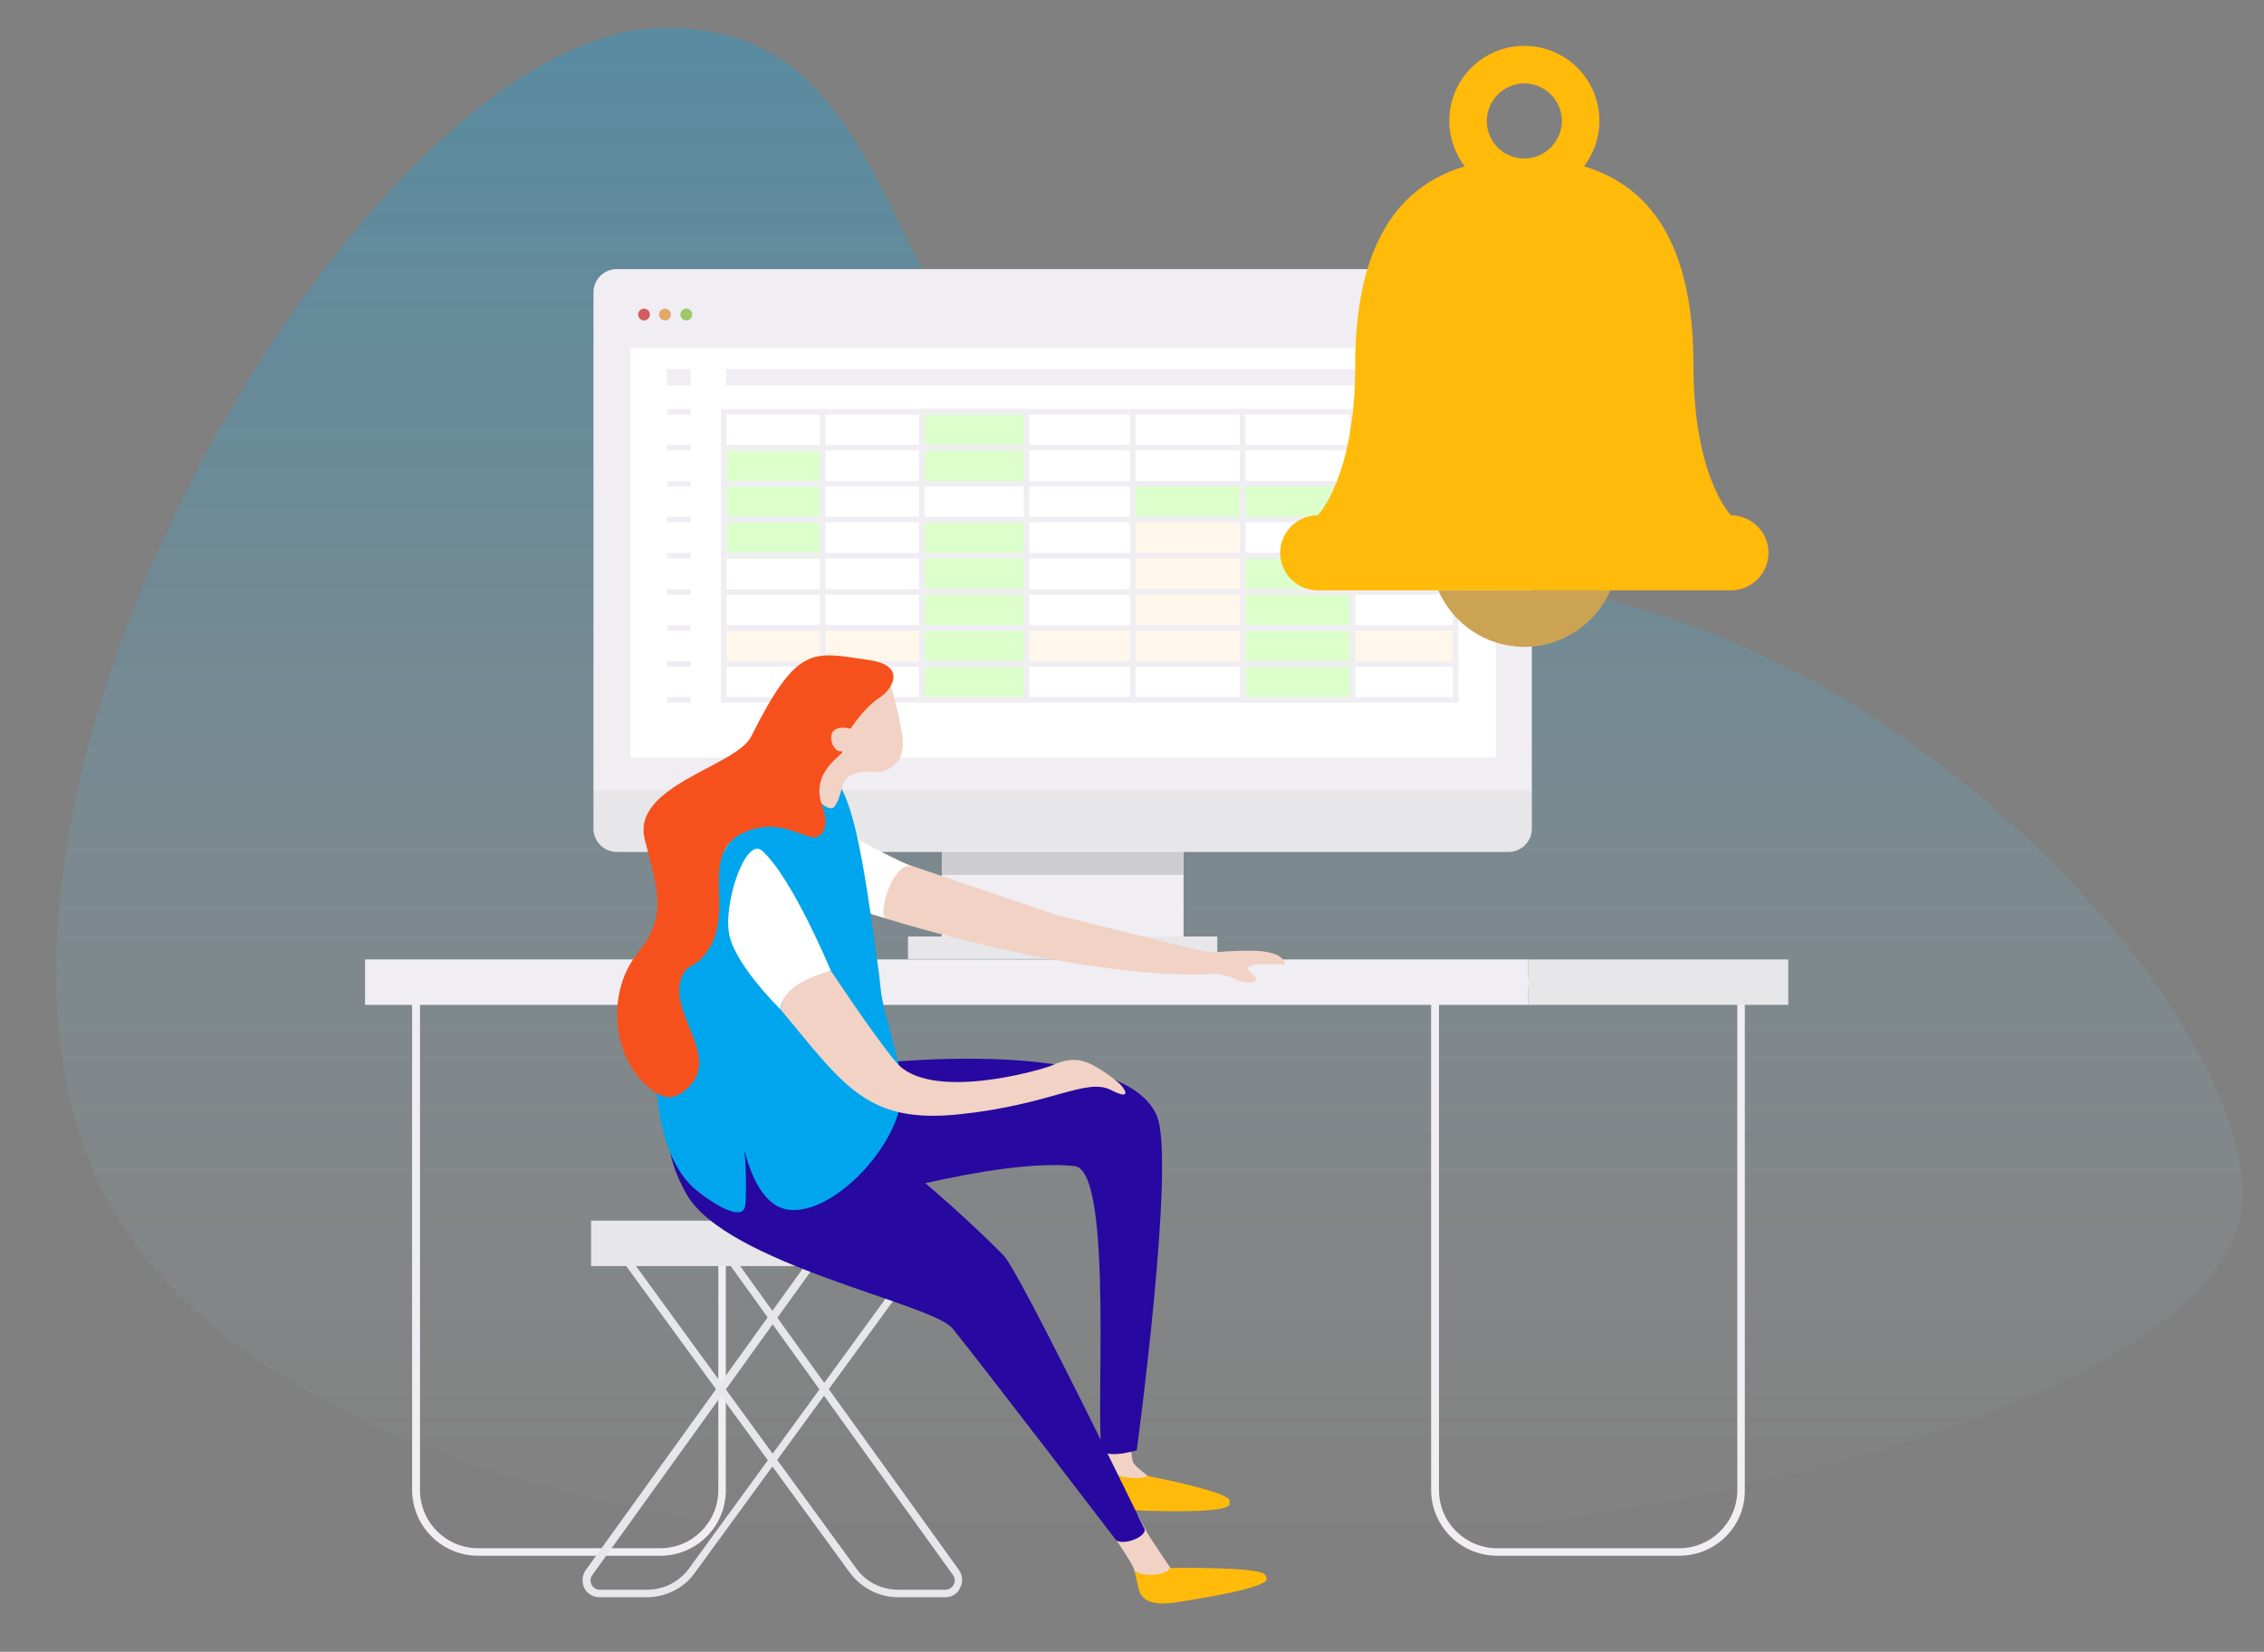 <?xml version="1.0" encoding="utf-8"?>
<!-- Generator: Adobe Illustrator 22.1.0, SVG Export Plug-In . SVG Version: 6.00 Build 0)  -->
<svg version="1.1" id="Layer_1" xmlns="http://www.w3.org/2000/svg" xmlns:xlink="http://www.w3.org/1999/xlink" x="0px" y="0px"
	 viewBox="0 0 573 418" style="enable-background:new 0 0 573 418;" xml:space="preserve">
<rect x="0" y="0" width="573" height="418" fill="#808080" stroke="none"/>
<style type="text/css">
	.st0{opacity:0.3;fill:url(#SVGID_1_);enable-background:new    ;}
	.st1{fill:#FFFFFF;}
	.st2{fill:#F0EDF3;}
	.st3{fill:#CDCCCE;}
	.st4{fill:#E7E6E8;}
	.st5{fill:#D25D60;}
	.st6{fill:#E5A866;}
	.st7{fill:#9FC768;}
	.st8{fill:#DCFFCC;}
	.st9{fill:#FFF7E9;}
	.st10{fill:#F1D2C4;}
	.st11{fill:#FFBA0A;}
	.st12{fill:#2708A0;}
	.st13{fill:#00A6ED;}
	.st14{fill:#F6511D;}
	.st15{fill-rule:evenodd;clip-rule:evenodd;fill:#CCA352;}
	.st16{fill-rule:evenodd;clip-rule:evenodd;fill:#FFBA0A;}
</style>
<linearGradient id="SVGID_1_" gradientUnits="userSpaceOnUse" x1="290.85" y1="38.945" x2="290.85" y2="-346.906" gradientTransform="matrix(1 0 0 1 0 354)">
	<stop  offset="0" style="stop-color:#FFFFFF;stop-opacity:0"/>
	<stop  offset="2.168840e-02" style="stop-color:#F6FCFE;stop-opacity:2.168840e-02"/>
	<stop  offset="0.183" style="stop-color:#B6E5FA;stop-opacity:0.183"/>
	<stop  offset="0.342" style="stop-color:#7ED2F6;stop-opacity:0.342"/>
	<stop  offset="0.494" style="stop-color:#51C2F3;stop-opacity:0.494"/>
	<stop  offset="0.64" style="stop-color:#2EB6F0;stop-opacity:0.64"/>
	<stop  offset="0.776" style="stop-color:#15ADEE;stop-opacity:0.776"/>
	<stop  offset="0.9" style="stop-color:#05A8ED;stop-opacity:0.9"/>
	<stop  offset="1" style="stop-color:#00A6ED"/>
</linearGradient>
<path class="st0" d="M25.1,299.5C-21.7,201.3,93.4,8.5,167,7.1c85.7-1.6,33.5,137,205.3,140.2c105.1,2,204,115.9,194.6,161
	C548.8,394.5,96.2,448.6,25.1,299.5z"/>
<g>
	<g>
		<rect x="238.4" y="212.5" class="st1" width="61.1" height="28.5"/>
	</g>
	<rect x="238.4" y="212.5" class="st2" width="61.1" height="28.5"/>
	<g>
		<polygon class="st3" points="238.4,221.4 299.5,221.4 299.5,214.6 296.1,211.6 241.8,211.6 238.4,214.6 		"/>
	</g>
	<g>
		<rect x="229.8" y="237" class="st4" width="78.3" height="5.7"/>
	</g>
	<g>
		<path class="st4" d="M150.2,199.8v9.9c0,3.3,2.7,5.9,5.9,5.9h225.7c3.3,0,5.9-2.7,5.9-5.9v-9.9H150.2z"/>
	</g>
	<g>
		<path class="st2" d="M381.8,68.1H156.1c-3.3,0-5.9,2.7-5.9,5.9v126h237.5V74C387.7,70.7,385,68.1,381.8,68.1z"/>
	</g>
	<g>
		<polygon class="st2" points="159.1,121.5 159.1,76.8 378.8,76.8 378.8,104.3 		"/>
	</g>
	<g>
		<rect x="159.1" y="76.8" class="st2" width="219.8" height="5.6"/>
	</g>
	<g>
		<path class="st5" d="M164.5,79.6c0,0.8-0.7,1.5-1.5,1.5s-1.5-0.7-1.5-1.5s0.7-1.5,1.5-1.5S164.5,78.8,164.5,79.6z"/>
	</g>
	<g>
		<path class="st6" d="M169.8,79.6c0,0.8-0.7,1.5-1.5,1.5s-1.5-0.7-1.5-1.5s0.7-1.5,1.5-1.5S169.8,78.8,169.8,79.6z"/>
	</g>
	<g>
		<path class="st7" d="M175.2,79.6c0,0.8-0.7,1.5-1.5,1.5s-1.5-0.7-1.5-1.5s0.7-1.5,1.5-1.5C174.6,78.1,175.2,78.8,175.2,79.6z"/>
	</g>
	<rect x="159.5" y="88.1" class="st1" width="219.1" height="103.6"/>
	<rect x="183.8" y="93.4" class="st2" width="185.2" height="4.1"/>
	<g>
		<rect x="168.8" y="103.5" class="st2" width="6" height="1.4"/>
		<rect x="168.8" y="112.6" class="st2" width="6" height="1.4"/>
		<rect x="168.8" y="121.7" class="st2" width="6" height="1.4"/>
		<rect x="168.8" y="130.8" class="st2" width="6" height="1.4"/>
		<rect x="168.8" y="139.9" class="st2" width="6" height="1.4"/>
		<rect x="168.8" y="149.1" class="st2" width="6" height="1.4"/>
		<rect x="168.8" y="158.2" class="st2" width="6" height="1.4"/>
		<rect x="168.8" y="167.3" class="st2" width="6" height="1.4"/>
		<rect x="168.8" y="176.4" class="st2" width="6" height="1.4"/>
		<rect x="168.8" y="93.4" class="st2" width="6" height="4.1"/>
	</g>
	<rect x="183.8" y="114" class="st8" width="24.4" height="27.4"/>
	<rect x="232.6" y="132.2" class="st8" width="27.1" height="44.9"/>
	<rect x="234" y="103.5" class="st8" width="26.4" height="19.6"/>
	<rect x="287.3" y="122.4" class="st8" width="55.6" height="9.3"/>
	<rect x="182.5" y="158.2" class="st9" width="50.8" height="9.8"/>
	<rect x="287.3" y="131.7" class="st9" width="26.4" height="27.8"/>
	<rect x="314.5" y="140.6" class="st8" width="28.5" height="37.2"/>
	<rect x="208.9" y="131.5" class="st1" width="24.4" height="18.2"/>
	<rect x="259.7" y="158.9" class="st9" width="109.3" height="9.8"/>
	<rect x="313.8" y="159.6" class="st8" width="29.2" height="8.9"/>
	<g>
		<rect x="182.5" y="103.5" class="st2" width="1.4" height="74.3"/>
		<rect x="182.5" y="103.5" class="st2" width="186.6" height="1.4"/>
		<rect x="182.5" y="112.6" class="st2" width="186.6" height="1.4"/>
		<rect x="182.5" y="121.7" class="st2" width="186.6" height="1.4"/>
		<rect x="182.5" y="130.8" class="st2" width="186.6" height="1.4"/>
		<rect x="182.5" y="139.9" class="st2" width="186.6" height="1.4"/>
		<rect x="182.5" y="149.1" class="st2" width="186.6" height="1.4"/>
		<rect x="182.5" y="158.2" class="st2" width="186.6" height="1.4"/>
		<rect x="182.5" y="167.3" class="st2" width="186.6" height="1.4"/>
		<rect x="182.5" y="176.4" class="st2" width="186.6" height="1.4"/>
		<rect x="207.5" y="103.5" class="st2" width="1.4" height="74.3"/>
		<rect x="232.6" y="103.5" class="st2" width="1.4" height="74.3"/>
		<rect x="259.1" y="103.5" class="st2" width="1.4" height="74.3"/>
		<rect x="286" y="103.5" class="st2" width="1.4" height="74.3"/>
		<rect x="313.8" y="103.5" class="st2" width="1.4" height="74.3"/>
		<rect x="341.6" y="103.5" class="st2" width="1.4" height="74.3"/>
		<rect x="367.7" y="103.5" class="st2" width="1.4" height="74.3"/>
	</g>
</g>
<g>
	<path class="st2" d="M167.1,393.7H121c-9.2,0-16.7-7.5-16.7-16.7V247.6h79.4v129.5C183.7,386.3,176.3,393.7,167.1,393.7z
		 M106.3,249.6v127.5c0,8.1,6.6,14.7,14.7,14.7h46.1c8.1,0,14.7-6.6,14.7-14.7V249.6H106.3z"/>
	<path class="st2" d="M425,393.7h-46.1c-9.2,0-16.7-7.5-16.7-16.7V247.6h79.4v129.5C441.7,386.3,434.2,393.7,425,393.7z
		 M364.2,249.6v127.5c0,8.1,6.6,14.7,14.7,14.7H425c8.1,0,14.7-6.6,14.7-14.7V249.6H364.2z"/>
	<rect x="386.8" y="242.8" class="st4" width="65.8" height="11.5"/>
	<rect x="92.4" y="242.8" class="st2" width="294.4" height="11.5"/>
</g>
<g>
	<path class="st4" d="M239.3,404.2h-12c-4.8,0-9.3-2.3-12.2-6.2l-61.5-84.3l27.4-2.1l61.7,85.7c0.9,1.3,1.1,3,0.3,4.5
		C242.4,403.3,240.9,404.2,239.3,404.2z M157.4,315.5l59.3,81.4c2.4,3.4,6.4,5.4,10.6,5.4h12c0.9,0,1.6-0.5,2.1-1.3
		c0.4-0.8,0.3-1.7-0.2-2.4l-61-84.8L157.4,315.5z"/>
	<path class="st4" d="M163.7,404.2h-12c-1.6,0-3.1-0.9-3.8-2.3s-0.6-3.2,0.3-4.5l61.7-85.7l27.4,2.1l-61.5,84.3
		C173.1,401.9,168.5,404.2,163.7,404.2z M210.9,313.8l-61,84.8c-0.5,0.7-0.6,1.6-0.2,2.4c0.4,0.8,1.2,1.3,2.1,1.3h12
		c4.2,0,8.1-2,10.6-5.4l59.3-81.4L210.9,313.8z"/>
	<rect x="211.6" y="308.9" class="st4" width="28.6" height="11.5"/>
	<rect x="149.6" y="308.9" class="st4" width="62" height="11.5"/>
</g>
<g>
	<path class="st10" d="M220.8,231.4c0,0,49.2,16,84.4,15.2c0,0,3.8-0.8,7.9,1.4c1.9,1,6.8,1.1,4-1.3s-0.3-2.7,2.5-2.7
		c2.5,0,5.6,0.1,5.6,0.1s0.3-3.4-8.2-3.5c-8.6-0.1-9.1,0.8-12.2,0.2c-2.4-0.5-37.5-9.3-37.5-9.3l-42.2-14.3
		C224.9,217.4,218,225.6,220.8,231.4z"/>
	<path class="st1" d="M230.8,219.3c-3.8-1.7-7.8-3.7-12-6c-4.7-2.7-9-5.4-12.7-8c2,1.9,4.4,4.6,6.6,8.2c4,6.8,5.1,13.3,5.4,17.1
		l6,1.7C222.1,231.1,226.2,217.7,230.8,219.3z"/>
	<path class="st10" d="M278.7,361.8l1.1,5.3c0,0,0.5,3.3,0.1,4.6c-0.4,1.3,0.2,1.9,0.2,1.9l9.6,3.8l0.7-4c0,0-3.3-2.4-3.7-3.5
		c-0.3-1.1-0.5-4-0.5-4l-0.5-6.5L278.7,361.8z"/>
	<path class="st11" d="M289.3,382.3c-5.2-0.2-10.8-2.2-10.1-6.3c0.3-1.5,0.8-4.5,0.8-4.5c2.6,3.2,10.1,2.7,10.4,2
		c0,0,20.4,3.9,20.8,6.2c0,0.1,0,0.9,0,1C310.5,383,293.9,382.4,289.3,382.3z"/>
	<path class="st10" d="M282.5,389.7c0,0,4.4,6.4,4.6,7.7c0.2,1.3,1.1,2,1.1,2l10.7,1.3c0,0-3.6-5.2-7.6-11.3c-1-1.4-3.3-6-3.3-6
		L282.5,389.7z"/>
	<path class="st11" d="M298.3,405.4c-4.9,0.8-9.2,0.6-10.1-3.3c-0.3-1.2-1.1-4.7-1.1-4.7c2.2,2.1,9.1,0.9,8.9-0.6
		c0,0,22.8-0.4,24.2,1.7c0.1,0.1,0.4,0.9,0.4,1C320.9,401.9,303.2,404.6,298.3,405.4z"/>
	<path class="st12" d="M203.6,271.4c32.6-5.4,82-6.4,89.2,11c4.8,11.5-5.1,84.6-5.1,84.6s-6.3,2-8.7,0.3c-2.1-5.3,3.1-71-7-72.2
		c-19.8-2.2-59.4,10-59.4,10L203.6,271.4z"/>
	<path class="st12" d="M173.7,302.1c10,17.8,62.3,27.7,67.4,34.1c8.4,10.4,41.4,53.6,41.4,53.6c2.1,1.4,8.1-1.1,7.1-3
		c0,0-31.5-64.9-35.6-69.1c-6.9-7.1-29.9-28.6-43.9-35.7c-4.6-2.4-18.2-9.9-18.2-9.9S157.4,272.8,173.7,302.1z"/>
	<path class="st13" d="M188.8,300.8c0,4.2-0.2,5.1-0.8,5.6c-2.5,1.9-10-3.7-12-5.4c-16.1-13.7-12.8-60.7,11.3-91.3
		c4.2-5.3,13.6-17.3,20.6-15.2c7.8,2.4,10.4,21.7,14.6,52.1c0.2,1.3,0.3,5.1,1.6,9.9c2.7,10,3.6,13.5,4.1,16.8
		c2.2,14.8-18.5,36.2-30.1,32.5c-1.9-0.6-6.7-2.9-9.7-14.7C188.7,293.5,188.8,296.9,188.8,300.8z"/>
	<path class="st10" d="M223.6,170.5c1.1,0.2,1.7,2.1,2.3,4.5c2.6,10.1,3.8,15.2,0.9,18.2c-0.9,0.9-1.9,1.4-2.1,1.5
		c-3.2,1.5-4.7-0.2-8.5,1.1c-3.8,1.3-2.6,4.7-4.9,8.2c-1.6,2.4-7.3-3.7-7.5-8.3c0-3-0.8-5.5,0.3-7.6c0.7-1.2,1.6-1,3.8-2.9
		c1-0.9,1.7-1.6,3.3-3.3c4.2-4.7,5.2-6,6.3-6.9c0.3-0.2,0.2-0.1,0.8-0.6C222.3,171.3,222.8,170.4,223.6,170.5z"/>
	<path class="st14" d="M219.7,167c10.3,1.4,5.8,7.7,3,9.5c-4,2.5-7.4,7.9-7.4,7.9c-7.4-1.7-4.9,5.8-2.7,5.7
		c3.2-0.1-7.9,4.1-4.6,13.5c1.6,4.5,0.9,6.6-0.5,7.8c-2.4,2-7-2.8-14.1-2.1c-1,0.1-5.1,0.6-8.1,3.3c-7.3,6.8,0.9,19.8-7.2,29.3
		c-2.6,3.1-3.8,2-5.2,4.6c-4.4,8.3,7.5,18.6,3,26.6c-0.3,0.5-2.4,3.7-5.8,4.5c-1,0.2-2.2,0-3.8-0.9c-11-6.6-13.6-24.8-4.9-35.5
		c7.3-9.1,5.4-15,1.8-28.7c-3.6-13.7,23.1-18.5,26.9-26.1C201.8,163.1,205.5,164.9,219.7,167z"/>
	<path class="st10" d="M197.6,255.5c16.1,19.4,21.9,28.9,45.1,26.5c23.2-2.4,32.1-9.3,38.4-6.2c6.2,3.2,3-1,2.2-1.6
		c-0.7-0.7-6.1-5-9.4-5.7c0,0-3-1.1-7.6,1.1c-2.8,1.2-31.2,9.4-39.6-0.9c-5.9-7.1-16.3-22.9-16.3-22.9l-11,0.1L197.6,255.5z"/>
	<path class="st1" d="M192.9,215.3c7.6,6.8,17.4,30.4,17.4,30.4s-12.7,2.9-12.7,9.8c0,0-10.9-10.6-12.9-18.4
		C182.7,229.5,188.6,211.5,192.9,215.3z"/>
</g>
<g>
	<g id="Bell_2_">
		<g>
			<path class="st15" d="M364,149.4c3.7,8.4,12,14.3,21.8,14.3c9.7,0,18.1-5.9,21.8-14.3H364z"/>
		</g>
	</g>
	<g id="Bell_3_">
		<g>
			<path class="st16" d="M438.1,130.4c0,0-9.5-9.5-9.5-38c0-23.6-6.5-44-27.7-50.3c2.4-3.2,3.9-7.2,3.9-11.5c0-10.5-8.5-19-19-19
				c-10.5,0-19,8.5-19,19c0,4.3,1.5,8.3,3.9,11.5C349.5,48.4,343,68.8,343,92.4c0,28.5-9.5,38-9.5,38c-5.2,0-9.5,4.3-9.5,9.5
				c0,5.2,4.3,9.5,9.5,9.5h104.6c5.2,0,9.5-4.3,9.5-9.5C447.6,134.7,443.3,130.4,438.1,130.4z M376.3,30.6c0-5.2,4.3-9.5,9.5-9.5
				c5.2,0,9.5,4.3,9.5,9.5c0,5.2-4.3,9.5-9.5,9.5C380.5,40.1,376.3,35.9,376.3,30.6z"/>
		</g>
	</g>
</g>
</svg>

